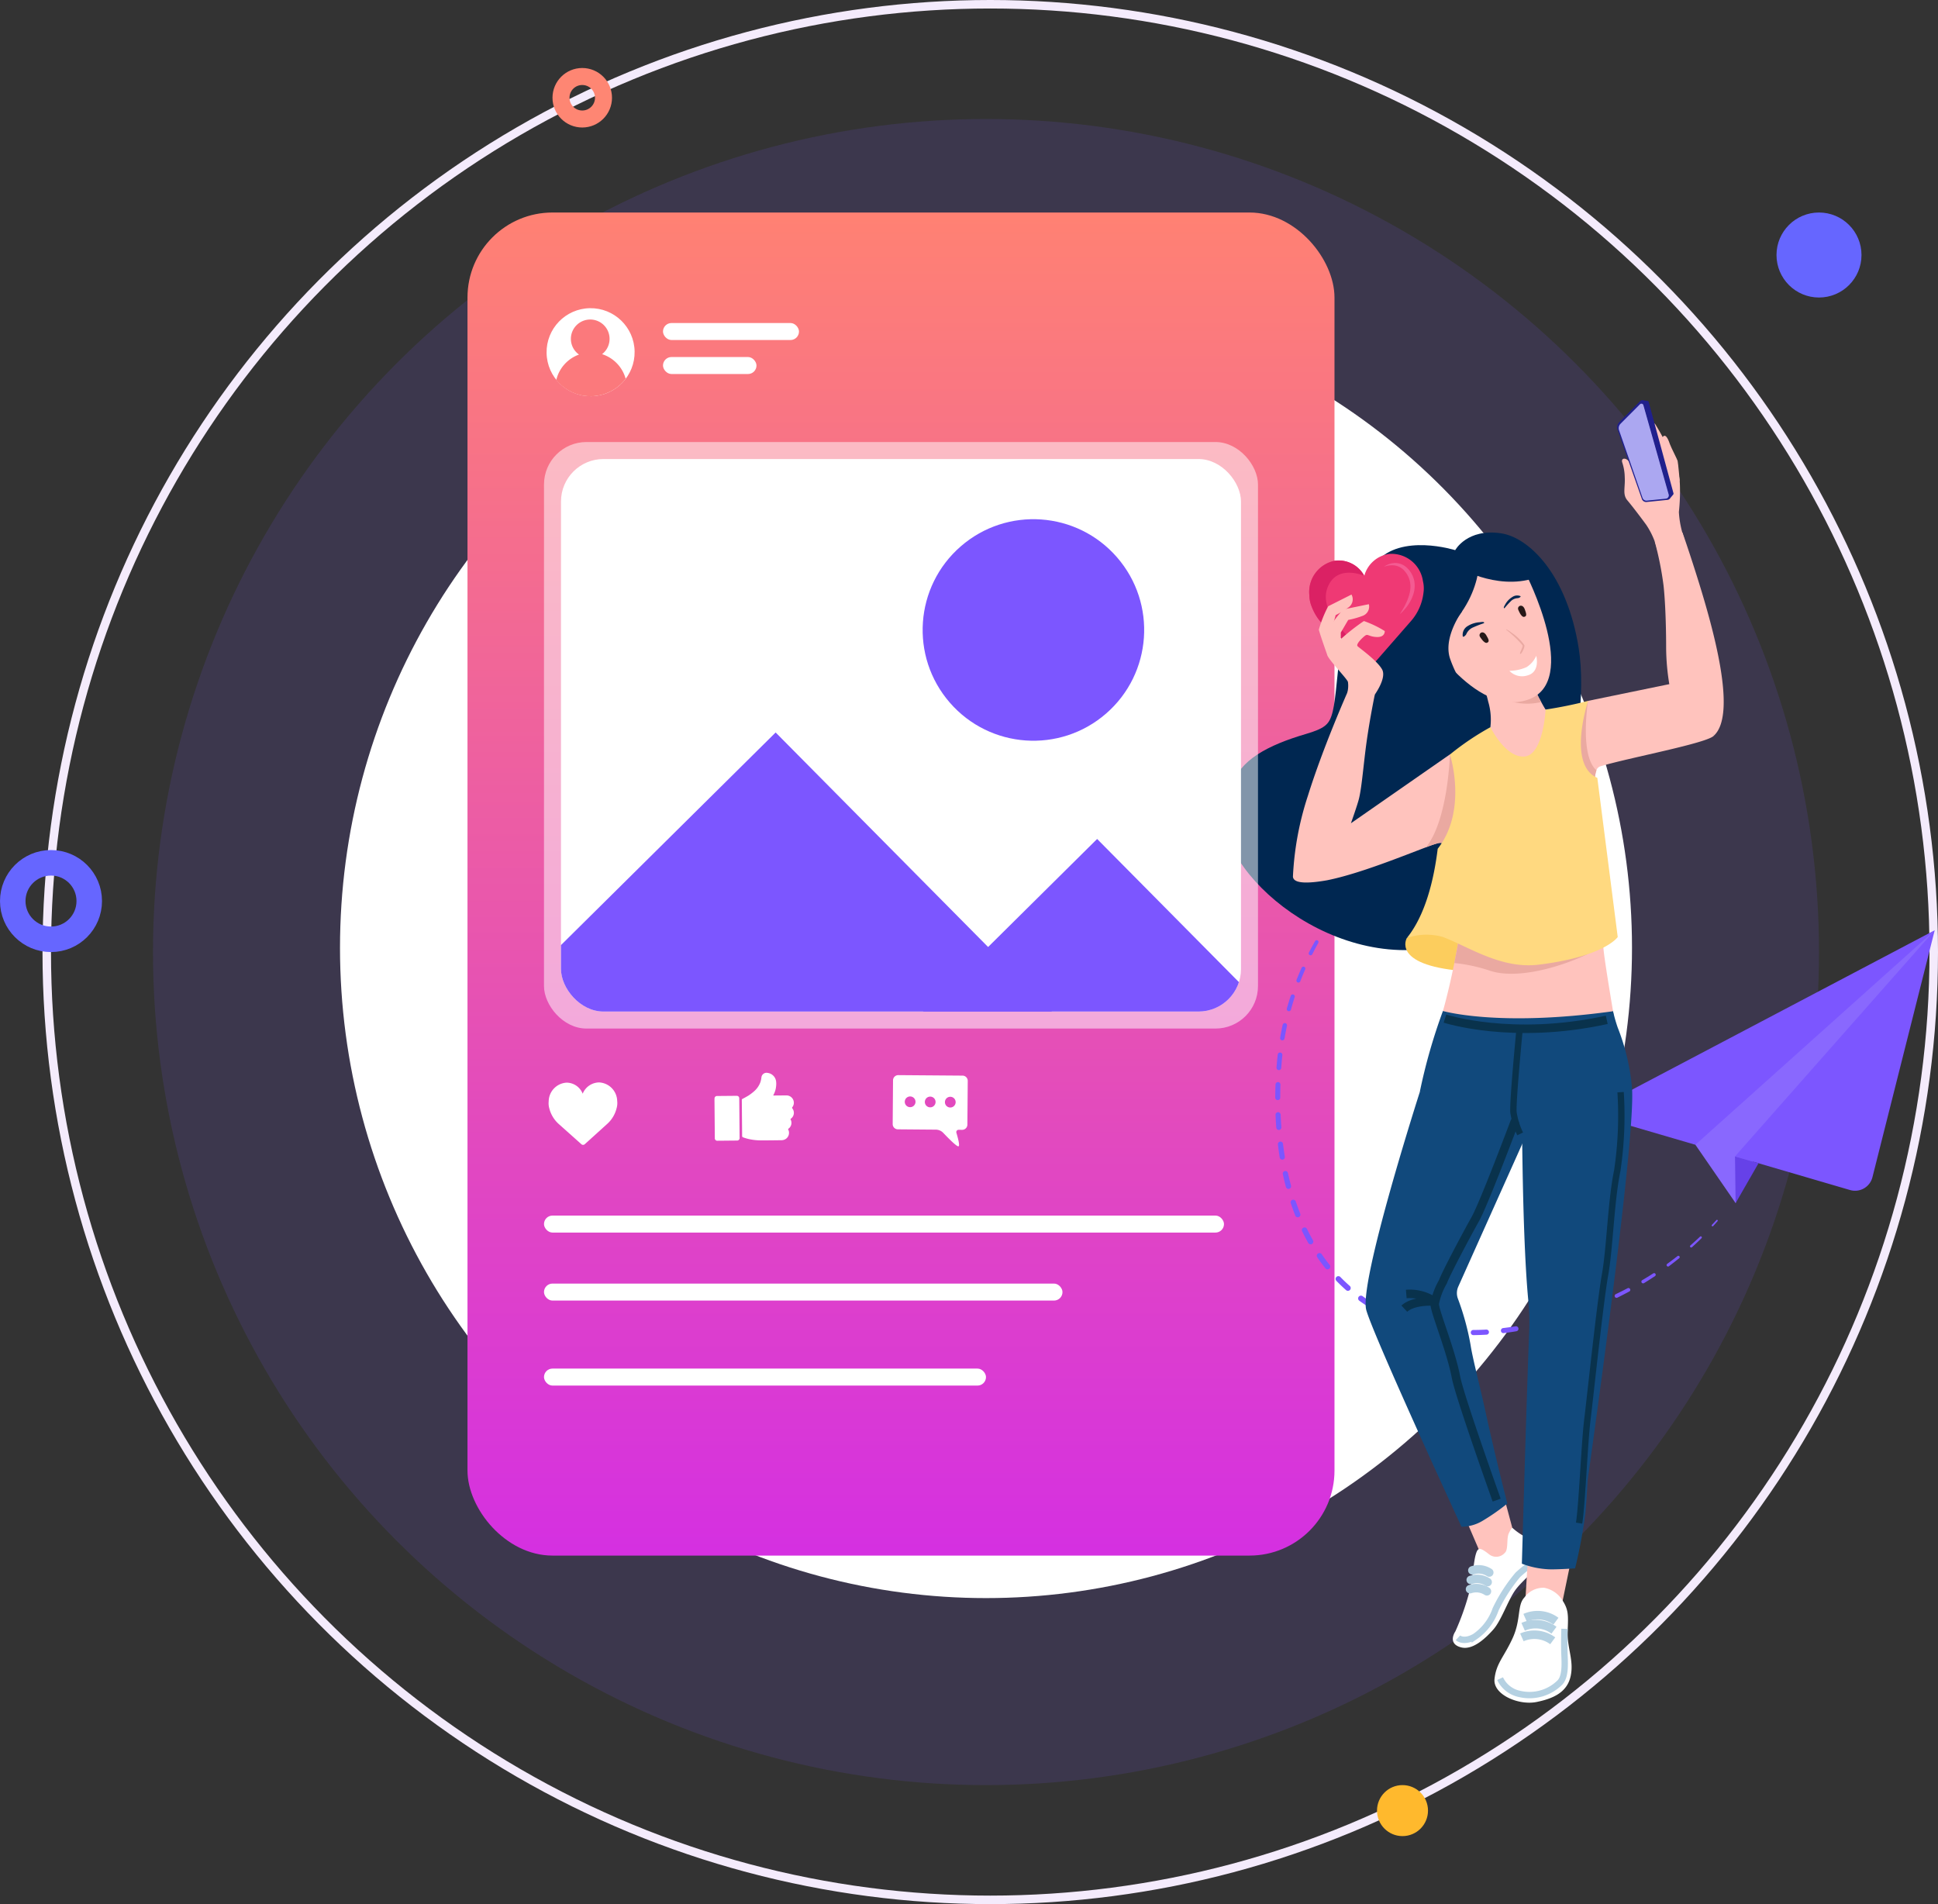 <svg xmlns="http://www.w3.org/2000/svg" xmlns:xlink="http://www.w3.org/1999/xlink" width="228" height="224" viewBox="0 0 228 224"><rect x="0" y="0" width="228" height="224" fill="#333333" stroke="none"/><defs><style>.a,.ag{fill:#fff;}.ac,.ad,.aj,.b,.d,.e,.n,.p,.q,.r{fill:none;}.b{stroke:#f4ebfc;}.c,.k{fill:#7c56ff;}.c{opacity:0.13;}.d{stroke:#66f;stroke-width:3px;}.e{stroke:#fe8673;}.e,.n{stroke-width:2px;}.f{fill:#66f;}.g{fill:#ffb92d;}.h{stroke:rgba(0,0,0,0);fill:url(#a);}.i{fill:#fb797c;}.j{fill:#e249be;}.l{fill:#8968fe;}.m{fill:#6641e8;}.n{stroke:#002751;}.ac,.ad,.n,.p,.q,.r{stroke-miterlimit:10;}.o{fill:#ffc3bd;}.p,.q,.r{stroke:#b5d1e2;}.ac,.p{stroke-width:0.75px;}.q{stroke-linecap:round;}.s{fill:#002751;}.t{fill:#eaa9a1;}.u{fill:#ef3974;}.v{fill:#db2164;}.w{fill:#f45b92;}.x{fill:#fccd5d;}.y{fill:#ffd980;}.z{fill:#11497c;}.aa{fill:#20208c;}.ab{fill:#aba7f1;}.ac,.ad{stroke:#09324c;}.ae{fill:#261818;}.af{fill:#b86d61;opacity:0.3;}.ag{opacity:0.51;}.ah{clip-path:url(#b);}.ai{stroke:none;}</style><linearGradient id="a" x1="0.5" x2="0.5" y2="1" gradientUnits="objectBoundingBox"><stop offset="0" stop-color="#ff8173"/><stop offset="1" stop-color="#d530e1"/></linearGradient><clipPath id="b"><rect class="a" width="80" height="65" rx="5" transform="translate(1318 5319)"/></clipPath></defs><g transform="translate(-427.446 -6064.859)"><g class="b" transform="translate(432.446 6064.859)"><ellipse class="ai" cx="111.5" cy="112" rx="111.5" ry="112"/><ellipse class="aj" cx="111.5" cy="112" rx="111" ry="111.5"/></g><circle class="c" cx="98" cy="98" r="98" transform="translate(445.446 6078.859)"/><ellipse class="a" cx="76" cy="76.5" rx="76" ry="76.5" transform="translate(467.446 6099.859)"/><g class="d" transform="translate(427.446 6164.859)"><circle class="ai" cx="6" cy="6" r="6"/><circle class="aj" cx="6" cy="6" r="4.5"/></g><g class="e" transform="translate(492.446 6072.859)"><circle class="ai" cx="3.5" cy="3.5" r="3.5"/><circle class="aj" cx="3.5" cy="3.5" r="2.5"/></g><circle class="f" cx="5" cy="5" r="5" transform="translate(636.446 6089.859)"/><circle class="g" cx="3" cy="3" r="3" transform="translate(589.446 6274.859)"/><rect class="h" width="102" height="158" rx="10" transform="translate(482.445 6089.859)"/><g transform="translate(493.923 6103.645) rotate(-1)"><ellipse class="a" cx="5.179" cy="5.178" rx="5.179" ry="5.178" transform="translate(-2.22 -2.479)"/><path class="i" d="M5.439,4.1A2.276,2.276,0,1,0,1.8,2.275,2.263,2.263,0,0,0,2.724,4.1,4.209,4.209,0,0,0,0,7.041a5.189,5.189,0,0,0,8.163,0A4.209,4.209,0,0,0,5.439,4.1Z" transform="translate(-1.134 -1.147)"/></g><g transform="translate(-45.636 5763.813)"><g transform="translate(535.572 442.782)"><path class="a" d="M8.032,2.024A2.238,2.238,0,0,0,5.754.006a2.114,2.114,0,0,0-1.829,1.46A2.048,2.048,0,0,0,1.94.3,2.238,2.238,0,0,0,0,2.651a2.169,2.169,0,0,0,.132.818A3.662,3.662,0,0,0,1.391,5.236L4.186,7.4a.3.3,0,0,0,.4-.03L7.062,4.793a3.657,3.657,0,0,0,.967-1.94A2.181,2.181,0,0,0,8.032,2.024Z" transform="matrix(0.998, 0.07, -0.07, 0.998, 2.247, -14.809)"/></g><g transform="translate(583.958 437.953)"><g transform="matrix(0.996, 0.087, -0.087, 0.996, -5.704, -11.075)"><path class="a" d="M8.1,0,.566.6A.615.615,0,0,0,0,1.259L.408,6.393a.614.614,0,0,0,.661.564l4.443-.351a1.23,1.23,0,0,1,.912.3c.844.745,1.764,1.5,1.926,1.421s-.094-.822-.386-1.568a.27.27,0,0,1,.23-.369l.412-.032A.614.614,0,0,0,9.17,5.7L8.764.566A.614.614,0,0,0,8.1,0Z"/><g transform="translate(1.595 2.605)"><path class="j" d="M1.26.581A.631.631,0,1,1,.581,0,.631.631,0,0,1,1.26.581Z" transform="translate(2.355 0.186)"/><path class="j" d="M1.26.581A.631.631,0,1,1,.581,0,.631.631,0,0,1,1.26.581Z" transform="translate(0 0.372)"/><path class="j" d="M1.26.581A.631.631,0,1,1,.581,0,.631.631,0,0,1,1.26.581Z" transform="translate(4.71 0)"/></g></g></g><g transform="translate(558.073 437.967)"><g transform="matrix(0.998, 0.07, -0.07, 0.998, -0.696, -11.136)"><path class="a" d="M623.886,448.345a.848.848,0,0,0,.04-.9.866.866,0,0,0-.859-.438c-.468.034-.937.074-1.406.109-.036,0-.072.018-.105-.009a.086.086,0,0,1-.015.009.074.074,0,0,0,.014-.009c.033-.082.068-.163.1-.246a2.586,2.586,0,0,0,.161-.9,2.136,2.136,0,0,0-.049-.555,1.152,1.152,0,0,0-1.07-.889.6.6,0,0,0-.675.556,3.355,3.355,0,0,1-.07.552,2.618,2.618,0,0,1-.648,1.132,5.48,5.48,0,0,1-.665.585h0c-.216.149-.434.295-.66.429a.147.147,0,0,0-.072.138l.335,4.234a.149.149,0,0,0,.106.132,5.7,5.7,0,0,0,.668.152,6.72,6.72,0,0,0,1.566.054c.759-.05,1.517-.117,2.275-.178a1.093,1.093,0,0,0,.242-.043.861.861,0,0,0,.5-1.259c-.031-.051-.022-.078.021-.116a.84.84,0,0,0,.179-1.077.077.077,0,0,1,.021-.116.848.848,0,0,0,.08-1.218C623.856,448.418,623.857,448.39,623.886,448.345Z" transform="translate(-614.685 -444.508)"/><path class="a" d="M611.433,453.514V453.5l0-.056a.373.373,0,0,0-.072-.232c-.007-.008-.015-.013-.022-.02a.217.217,0,0,0-.023-.02l-.025-.017-.024-.012a.287.287,0,0,0-.04-.015h-.005a.339.339,0,0,0-.116-.011l-1.151.091-1.151.091a.332.332,0,0,0-.113.029l0,0a.265.265,0,0,0-.037.022l-.022.016-.023.021c-.007.008-.013.015-.019.024s-.013.014-.019.023a.374.374,0,0,0-.035.24l0,.056v.02q.137,1.734.274,3.468c.027.341.053.682.081,1.023a.29.29,0,0,0,.347.3l.58-.046c.1-.005.19-.016.285-.023l.263-.021.263-.021c.095-.009.19-.012.285-.023l.58-.046a.29.29,0,0,0,.3-.348c-.025-.341-.054-.682-.08-1.023q-.137-1.734-.274-3.468Z" transform="translate(-608.523 -450.164)"/></g></g></g><g transform="translate(-61.833 5121.77)"><g transform="translate(639.309 1041.298)"><path class="k" d="M1108.439,1041.464l-.609.47h0a.1.1,0,1,1-.121-.157h0l.62-.461a.092.092,0,0,1,.111.147Z" transform="translate(-1092.451 -1041.298)"/><path class="k" d="M1025.644,1093.534q-.577.5-1.135,1.03a.131.131,0,0,1-.179-.191h0q.569-.52,1.16-1.016a.117.117,0,0,1,.153.178Z" transform="translate(-1011.78 -1091.637)"/><path class="k" d="M948.7,1166.6q-.533.55-1.045,1.12a.155.155,0,0,1-.231-.208v0q.524-.566,1.068-1.113a.145.145,0,0,1,.206.2Z" transform="translate(-937.374 -1162.291)"/><path class="k" d="M878.508,1246.138q-.484.593-.946,1.2a.179.179,0,0,1-.286-.216l0,0q.474-.61.97-1.2a.169.169,0,0,1,.26.215Z" transform="translate(-869.509 -1239.216)"/><path class="k" d="M815.82,1331.6q-.43.632-.835,1.281a.2.2,0,1,1-.345-.215l0,0q.418-.65.861-1.283a.193.193,0,0,1,.317.219Z" transform="translate(-808.913 -1321.874)"/><path class="k" d="M761.692,1422.606q-.372.668-.715,1.35a.221.221,0,1,1-.4-.2v0q.353-.688.735-1.36a.215.215,0,0,1,.374.21Z" transform="translate(-756.618 -1409.907)"/><path class="k" d="M716.867,1518.806q-.306.7-.581,1.412a.236.236,0,0,1-.44-.17v0q.285-.72.6-1.426a.229.229,0,0,1,.42.185Z" transform="translate(-713.344 -1502.979)"/><path class="k" d="M682.011,1619.27q-.235.726-.437,1.462a.251.251,0,1,1-.483-.133v0q.212-.745.456-1.479a.244.244,0,0,1,.464.152Z" transform="translate(-679.724 -1600.181)"/><path class="k" d="M657.626,1723.1q-.16.746-.288,1.5a.265.265,0,1,1-.523-.089v0q.136-.762.3-1.518a.259.259,0,0,1,.506.111Z" transform="translate(-656.243 -1700.642)"/><path class="k" d="M644.479,1829.31q-.079.76-.132,1.522a.28.28,0,0,1-.559-.039v0q.06-.771.146-1.54a.274.274,0,0,1,.544.059Z" transform="translate(-643.642 -1803.413)"/><path class="k" d="M639.917,1936.7c-.015.509-.02,1.019-.021,1.528a.294.294,0,1,1-.588,0h0c0-.516.013-1.031.032-1.546a.288.288,0,0,1,.576.019Z" transform="translate(-639.309 -1907.314)"/><path class="k" d="M640.994,2044.528q.032.763.09,1.524a.3.3,0,1,1-.6.045h0q-.057-.772-.087-1.545a.3.3,0,0,1,.593-.024Z" transform="translate(-640.365 -2011.655)"/><path class="k" d="M649.482,2152.123q.093.757.215,1.51a.3.3,0,0,1-.6.1h0q-.122-.765-.215-1.534a.3.3,0,0,1,.6-.073Z" transform="translate(-648.571 -2115.772)"/><path class="k" d="M667.238,2258.554q.163.744.359,1.48a.308.308,0,0,1-.6.159h0q-.2-.75-.361-1.509a.306.306,0,0,1,.6-.13Z" transform="translate(-665.745 -2218.769)"/><path class="k" d="M695.619,2362.628q.243.721.523,1.427a.313.313,0,0,1-.582.231h0q-.286-.724-.531-1.461a.311.311,0,0,1,.59-.2Z" transform="translate(-693.203 -2319.489)"/><path class="k" d="M736.162,2462.552q.333.682.707,1.342a.318.318,0,1,1-.553.314h0q-.383-.678-.722-1.38a.316.316,0,0,1,.568-.276Z" transform="translate(-732.435 -2416.199)"/><path class="k" d="M790.238,2555.8q.43.623.9,1.214a.323.323,0,1,1-.5.4h0q-.486-.61-.928-1.254a.321.321,0,0,1,.529-.364Z" transform="translate(-784.768 -2506.456)"/><path class="k" d="M858.428,2639.235q.527.542,1.095,1.043a.328.328,0,1,1-.434.491h0q-.584-.519-1.128-1.081a.326.326,0,0,1,.468-.454Z" transform="translate(-850.768 -2587.217)"/><path class="k" d="M939.879,2709.741q.306.222.62.433c.209.141.424.273.636.409l.01.006a.327.327,0,0,1-.353.552c-.22-.14-.442-.275-.658-.42s-.431-.292-.642-.445a.33.33,0,1,1,.386-.536Z" transform="translate(-929.605 -2655.467)"/><path class="k" d="M1032.627,2765.505q.679.333,1.382.615a.321.321,0,0,1-.238.6q-.725-.288-1.429-.63a.324.324,0,0,1,.283-.583Z" transform="translate(-1019.395 -2709.448)"/><path class="k" d="M1133.5,2804.691q.726.215,1.467.378a.314.314,0,0,1-.135.614q-.762-.166-1.511-.384a.317.317,0,0,1,.177-.609Z" transform="translate(-1117.05 -2747.38)"/><path class="k" d="M1239.389,2827.05q.752.1,1.51.153a.308.308,0,0,1-.042.614q-.776-.052-1.549-.152a.311.311,0,0,1,.08-.616Z" transform="translate(-1219.55 -2769.023)"/><path class="k" d="M1347.406,2832.5q.76,0,1.521-.045a.3.3,0,0,1,.035.6q-.775.046-1.552.052a.3.3,0,0,1,0-.608Z" transform="translate(-1324.104 -2774.252)"/><path class="k" d="M1455.433,2820.713q.756-.09,1.509-.214a.295.295,0,0,1,.1.581q-.764.129-1.534.224a.3.3,0,0,1-.073-.591Z" transform="translate(-1428.661 -2762.683)"/><path class="k" d="M1562.253,2798.659q.746-.161,1.485-.351a.277.277,0,0,1,.141.536q-.747.2-1.5.373a.286.286,0,0,1-.127-.557Z" transform="translate(-1532.045 -2741.209)"/><path class="k" d="M1667.268,2767.7q.73-.224,1.453-.473a.257.257,0,0,1,.17.485q-.728.26-1.465.495a.266.266,0,0,1-.161-.507Z" transform="translate(-1633.684 -2711.133)"/><path class="k" d="M1769.727,2728.9q.712-.279,1.415-.581a.237.237,0,0,1,.19.435q-.706.313-1.423.6a.246.246,0,0,1-.185-.456Z" transform="translate(-1732.845 -2673.48)"/><path class="k" d="M1869.219,2682.745q.69-.331,1.369-.685a.217.217,0,0,1,.2.385c-.454.242-.911.479-1.373.707a.226.226,0,1,1-.2-.4Z" transform="translate(-1829.131 -2628.723)"/><path class="k" d="M1965.115,2628.86q.66-.386,1.3-.8a.19.19,0,0,1,.208.317q-.642.43-1.3.832a.2.2,0,0,1-.212-.347Z" transform="translate(-1921.938 -2576.472)"/><path class="k" d="M2056.1,2566.418q.62-.448,1.222-.921a.158.158,0,0,1,.2.247q-.6.488-1.216.951a.172.172,0,0,1-.206-.275Z" transform="translate(-2009.999 -2515.938)"/><path class="k" d="M2141.027,2496.092c.384-.336.761-.681,1.133-1.031a.125.125,0,0,1,.174.18c-.365.362-.74.714-1.121,1.06a.14.14,0,0,1-.189-.208Z" transform="translate(-2092.184 -2447.79)"/><path class="k" d="M2219.542,2435.743l.527-.561h0a.092.092,0,0,1,.135.125l-.515.576a.1.1,0,0,1-.151-.135h0Z" transform="translate(-2168.167 -2389.861)"/></g><g transform="translate(677.428 1052.524)"><path class="l" d="M2160.44,2163.328l4.735,6.866,2.614-6.158Z" transform="translate(-2149.133 -2138.095)"/><path class="k" d="M1851.914,1386.776l-7.325,29.05a2.111,2.111,0,0,1-2.64,1.51l-28.89-8.453a.846.846,0,0,1-.157-1.561Z" transform="translate(-1812.45 -1386.776)"/><path class="l" d="M2160.526,1412.008l28.153-25.232-23.5,26.611,1.232,1.96Z" transform="translate(-2149.216 -1386.776)"/><path class="m" d="M2306.65,2206.532l-2.694,4.691-.074-5.488Z" transform="translate(-2287.914 -2179.125)"/></g></g><g transform="translate(571.476 6111.934)"><path class="n" d="M603.9,232.287s-4.444,1.365-5.48,10.041-.346,9.817-4.781,11.118-7.43,2.972-8.063,5.564" transform="translate(-583.734 -213.221)"/><g transform="translate(26.89 128.313)"><path class="o" d="M642.542,474.132l2.844,6.621a10.744,10.744,0,0,0,3.821-1.608l-2.036-7.589" transform="translate(-641.339 -471.556)"/><path class="a" d="M646.928,480.972a7.186,7.186,0,0,0,1.665,1.134c1.482.874,1.8,1.4,1.607,2.558s-2.143,2.494-2.987,3.741-1.594,3.5-2.528,4.55-2.416,2.443-3.783,2.087-.985-1.405-.668-1.885a30.327,30.327,0,0,0,1.572-4.375c.458-1.568.534-3.625.814-4.636.249-.9.494-.905,1.6-.036a1.34,1.34,0,0,0,1.828-.19c.437-.371.183-1.684.465-2.284S646.928,480.972,646.928,480.972Z" transform="translate(-639.931 -476.633)"/><path class="p" d="M641.235,498.639s.662.617,1.987-.131a6.451,6.451,0,0,0,2.448-3.225,18.981,18.981,0,0,1,2.62-4.061,16.265,16.265,0,0,1,1.9-1.5" transform="translate(-640.634 -481.353)"/><path class="q" d="M644.324,496.507a2.306,2.306,0,0,1,1.989.252" transform="translate(-642.3 -484.945)"/><path class="q" d="M644.509,494.151a2.3,2.3,0,0,1,1.989.252" transform="translate(-642.4 -483.675)"/><path class="q" d="M644.919,491.712a2.305,2.305,0,0,1,1.989.251" transform="translate(-642.621 -482.36)"/></g><g transform="translate(31.783 135.137)"><path class="o" d="M658.712,486.587l-.435,7.193a10.741,10.741,0,0,0,4.136.282l1.592-7.695" transform="translate(-654.717 -486.366)"/><path class="a" d="M656.4,496.3a3.235,3.235,0,0,1,2.079,1.36c.8,1.192.769,1.773.688,3.741s.751,3.418.359,5.269-1.918,2.641-4.014,3.066-5.151-.857-4.948-2.713,1.094-2.547,2.12-4.776.516-3.895,1.4-4.812A2.735,2.735,0,0,1,656.4,496.3Z" transform="translate(-650.551 -491.725)"/><path class="r" d="M658.385,503.608a3.63,3.63,0,0,1,3.629.4" transform="translate(-654.775 -495.502)"/><path class="r" d="M657.887,505.908a3.629,3.629,0,0,1,3.629.4" transform="translate(-654.507 -496.742)"/><path class="r" d="M657.567,508.609a3.629,3.629,0,0,1,3.629.4" transform="translate(-654.334 -498.199)"/><path class="p" d="M652.006,512.642a3.24,3.24,0,0,0,2.3,1.8,5.063,5.063,0,0,0,4.77-1.382c.7-.8.518-2.477.489-3.658s.017-2.62.017-2.62" transform="translate(-651.336 -497.378)"/></g><path class="s" d="M608.742,228.948s-6.429-2.031-9.318,1.446-.856,15.1-4.053,18.8-9.814,2.295-13.257,8.829,10.136,20.025,23.92,17.714,18.852-25.1,17.241-35.245c-1.391-8.764-5.882-13.034-9.127-13.525C610.14,226.36,608.742,228.948,608.742,228.948Z" transform="translate(-581.573 -211.302)"/><path class="o" d="M668.611,267.283l-2.267,4.33v.007l-2.729,5.215,3.155-.036,2.66-.033a3.307,3.307,0,0,1,.171-1.321.728.728,0,0,1,.44-.455c3.224-.994,12.792-2.755,13.4-3.643l-4.152-6.263Z" transform="translate(-625.813 -231.907)"/><g transform="translate(19.673 16.214)"><path class="o" d="M654.665,265.16s-.636,5.58-1.663,6.128a3.871,3.871,0,0,1-4.128-.912,4.715,4.715,0,0,1-1.18-3.424,7.431,7.431,0,0,0-.258-3.013c-.06-.272-.134-.548-.212-.811a31.636,31.636,0,0,0-1.092-3.184l5.391-1.212a20.186,20.186,0,0,0,.931,2.719c.129.323.263.631.4.912.018.037.032.069.051.106.286.613.553,1.129.774,1.525.3.562.511.885.511.885Z" transform="translate(-636.059 -244.695)"/><path class="t" d="M657.1,268.243a7.144,7.144,0,0,1-4.617-.456l3.792-1.175c.018.037.032.069.051.106C656.61,267.331,656.878,267.847,657.1,268.243Z" transform="translate(-639.483 -248.944)"/><path class="o" d="M632.051,242.811s6.093,10.41,12.436,8.288-.227-14.853-.227-14.853S633.318,231.65,632.051,242.811Z" transform="translate(-628.466 -232.064)"/><path class="s" d="M634.629,232.287s.63,6.557-6.514,10.93L624.27,237Z" transform="translate(-624.27 -230.435)"/><path class="s" d="M639.455,231.551s4.774,2.954,9.385,1.422l-1.293-3.705-4.57-1-2.847,1.45-1.58.555" transform="translate(-631.97 -228.268)"/></g><path class="t" d="M672.227,279.339l-2.66.033a21.63,21.63,0,0,1-.764-2.9,16.132,16.132,0,0,1,.338-2.274v-.007c.091-.48.167-.888.178-1.055.029-.455.273-2.256.273-2.256l1.816-1.019s-1.027,6.4.99,8.163A3.308,3.308,0,0,0,672.227,279.339Z" transform="translate(-628.609 -234.479)"/><g transform="translate(10.009 18.064)"><path class="u" d="M616.723,236.891a3.6,3.6,0,0,0-.062-1.386,3.739,3.739,0,0,0-3.957-3.2,3.537,3.537,0,0,0-2.943,2.58,3.429,3.429,0,0,0-3.411-1.787,3.745,3.745,0,0,0-3.053,4.073,3.6,3.6,0,0,0,.284,1.356,6.1,6.1,0,0,0,2.236,2.854l5.21,3.663,4.231-4.841A6.11,6.11,0,0,0,616.723,236.891Z" transform="translate(-603.295 -232.283)"/><path class="v" d="M611.027,245.975l-5.21-3.663a6.1,6.1,0,0,1-2.236-2.854,3.6,3.6,0,0,1-.284-1.356,3.745,3.745,0,0,1,3.053-4.073,3.429,3.429,0,0,1,3.411,1.787s-2.954-1.32-4.162,1.017C604.055,239.82,607.743,242.951,611.027,245.975Z" transform="translate(-603.295 -233.21)"/><path class="w" d="M622.377,235.1a1.628,1.628,0,0,1,.322-.2,2.247,2.247,0,0,1,.992-.241,2,2,0,0,1,1.376.564,2.79,2.79,0,0,1,.524.658,2.9,2.9,0,0,1,.325.819,3.209,3.209,0,0,1-.112,1.687,4.837,4.837,0,0,1-.652,1.276,6.068,6.068,0,0,1-.646.76,3.059,3.059,0,0,1-.281.251s.078-.113.2-.312a8.9,8.9,0,0,0,.475-.847,6.31,6.31,0,0,0,.471-1.251,3.137,3.137,0,0,0,.043-1.454,2.537,2.537,0,0,0-.256-.68,3,3,0,0,0-.416-.585,1.871,1.871,0,0,0-1.079-.59,2.443,2.443,0,0,0-.934.039A2.8,2.8,0,0,0,622.377,235.1Z" transform="translate(-613.584 -233.567)"/></g><g transform="translate(8.075 22.871)"><path class="o" d="M621.3,278.182l-.692,5.459-.189.1-3.523,1.878c-.076-.215-.28-.349-.717-.251a14.383,14.383,0,0,0-1.415.484c-2.6.975-7.8,3.1-11.547,3.861l-.044.011c-2.329.415-4.04.422-4.069-.437a35.614,35.614,0,0,1,1.762-9.5c1.787-5.731,4.669-12.209,4.669-12.209l3.2.313s-.56,2.68-.957,5.493c-.364,2.589-.553,5.263-.893,6.7-.179.753-.96,2.944-.96,2.944l11.645-8.1,1.729,1.5Z" transform="translate(-599.098 -256.124)"/><g transform="translate(3.046)"><path class="o" d="M613.322,258.3s1.576-2.086.979-3.146-2.688-2.513-2.887-2.741.569-.985.9-1.226.434.132,1.373.164.929-.612.934-.7a12.178,12.178,0,0,0-2.457-1.18,24.078,24.078,0,0,0-2.5,1.935c-.137.116-1.76,1.544-1.828,1.966s2.3,2.816,2.449,3.252a3.108,3.108,0,0,1-.082,1.3" transform="translate(-606.857 -246.358)"/><path class="o" d="M607.85,251.035s.112-2.09.116-2.874a14.294,14.294,0,0,1,1.78-2.372l3.008-.617a1.158,1.158,0,0,1-.655,1.339,9.788,9.788,0,0,1-1.774.511l-.872,1.487v1.282" transform="translate(-606.863 -244.04)"/><path class="o" d="M606.7,249.8s-.785-2.194-.986-2.953a14.293,14.293,0,0,1,1.1-2.755l2.742-1.381a1.159,1.159,0,0,1-.283,1.463,9.769,9.769,0,0,1-1.579.957l-.453,1.663.335,1.238" transform="translate(-605.709 -242.715)"/></g><path class="t" d="M638.744,292.35l-3.523,1.878c-.077-.215-.28-.349-.717-.251a14.382,14.382,0,0,0-1.416.484c2.613-3.246,2.809-10.917,2.809-10.917l1.485.579.244.924.455,1.743A40.576,40.576,0,0,1,638.744,292.35Z" transform="translate(-617.427 -264.731)"/></g><g transform="translate(21.301 35.376)"><path class="x" d="M627.979,328.367s-1.845,3.147,6.434,3.862l.637-3.862-3.275-1.745Z" transform="translate(-627.803 -300.466)"/><path class="o" d="M657.424,333.909s-3.918,1.909-11.522,1.5a32.263,32.263,0,0,1-8.493-1.532s.626-2.1,1.339-5.641c.185-.935.382-1.969.571-3.093l4.1-1.041,12.544-3.173s.2,4.409.357,5.871C656.518,328.59,657.424,333.909,657.424,333.909Z" transform="translate(-632.983 -297.398)"/><path class="t" d="M658.108,329.751c-3.246,2.071-9.76,4.338-13.552,3.122a19.288,19.288,0,0,0-4.24-.921c.185-.935.382-1.969.571-3.093l4.1-1.041Z" transform="translate(-634.551 -301.112)"/><path class="y" d="M653,297.635s-1.527,2.3-9.28,3.252c-4.4.539-8.136-2.042-11.281-3.252a6.974,6.974,0,0,0-4.251.122c2.154-2.664,3.17-6.75,3.632-10.5v0c3.567-4.56,1.438-11.091,1.438-11.091a32.038,32.038,0,0,1,4.764-3.215s1.754,3.614,3.992,3.45,2.5-5.524,2.5-5.524a49.863,49.863,0,0,0,5-1.019.01.01,0,0,1,0,.007c-.076.233-1.936,5.958.094,8.319a2.687,2.687,0,0,0,.99.728Z" transform="translate(-628.009 -269.856)"/><path class="z" d="M654.23,349.063c.546,4.185.887,9.522.887,9.522H631.486a65.994,65.994,0,0,1,2.729-9.553S640.705,350.943,654.23,349.063Z" transform="translate(-629.789 -312.551)"/></g><path class="o" d="M683.151,203.528a5.809,5.809,0,0,1,.3,1.742c.072,1.246-.289,2.028.313,2.738.329.387,1.2,1.489,2.213,2.87A9.288,9.288,0,0,1,687.3,213.9l3.144-1.418a11.149,11.149,0,0,1-.624-3.114,22.186,22.186,0,0,0,.122-3.119,6.31,6.31,0,0,0-.371-2.054,30.292,30.292,0,0,0-2.463-5.045c-.427-.793-1.222.515-1.145.91a20.884,20.884,0,0,0,.281,2.1c.18.712.055,2.865-.676,3.607s-1.042-.947-1.281-1.7C683.924,202.91,682.966,202.873,683.151,203.528Z" transform="translate(-636.335 -196.217)"/><path class="o" d="M691.5,227.942a38.492,38.492,0,0,1,1.028,5.129c.173,1.539.309,4.272.309,7.375a27.313,27.313,0,0,0,.43,4.591l5.213,5.708c2.728-2.575-.089-12.618-2.1-18.974-1-3.159-1.623-4.9-1.623-4.9Z" transform="translate(-640.851 -211.302)"/><g transform="translate(46.222 0)"><path class="aa" d="M681.937,196.54l2.863,8.165a.53.53,0,0,0,.552.353l2.463-.25a.428.428,0,0,0,.368-.538L685.09,193.3a.269.269,0,0,0-.454-.144L682.11,195.7A.823.823,0,0,0,681.937,196.54Z" transform="translate(-681.889 -193.079)"/><path class="ab" d="M682.33,197.106l2.759,7.948a.483.483,0,0,0,.5.323l2.247-.228a.391.391,0,0,0,.334-.492L685.2,194.171a.245.245,0,0,0-.411-.13l-2.294,2.3A.746.746,0,0,0,682.33,197.106Z" transform="translate(-682.103 -193.559)"/><path class="aa" d="M688.349,193.089l.6.086a.17.17,0,0,1,.136.13L692,204.035a.172.172,0,0,1-.036.158l-.348.414Z" transform="translate(-685.372 -193.084)"/></g><path class="o" d="M693.743,204.248s-.585-1.7-.221-2.01.651.552.794.948.827,1.709.893,1.93.256,2.464.256,2.464l-1.5-2.938" transform="translate(-641.875 -197.982)"/><path class="z" d="M624.036,365.115s-7.207,22.435-6.284,25.651,11.192,25.469,11.192,25.469a4.83,4.83,0,0,0,2.49-.7,24.965,24.965,0,0,0,2.909-2.029s-1.457-5.659-2.6-10.94c-.582-2.692-1.49-6.146-1.72-7.675a30.666,30.666,0,0,0-1.5-5.495,1.873,1.873,0,0,1,.049-1.413l9.3-20.751,1.058-5.161-7.622-.927Z" transform="translate(-601.038 -283.704)"/><path class="z" d="M670.5,357.89a25.418,25.418,0,0,0-1.664-6.882,19.145,19.145,0,0,1-.546-1.91l-10.726,7.667s-.064,17.852.757,26.357a25.364,25.364,0,0,1,.11,3.48c-.3,7.429-.866,27.487-.866,27.487a10.153,10.153,0,0,0,3.022.651c.822.063,3.241-.1,3.241-.1a59.137,59.137,0,0,0,1.215-6.529c.131-1.417.259-3.825.259-3.825h0C667.422,389.136,671.021,362.24,670.5,357.89Z" transform="translate(-622.551 -277.21)"/><path class="ac" d="M677.056,369.765a43.746,43.746,0,0,1-.392,9.225c-.749,3.629-.864,9.043-1.44,12.268s-1.728,14.226-2.073,16.991-.634,10.137-.979,12.21" transform="translate(-630.427 -288.354)"/><path class="ac" d="M656.14,353.412s-.846,8.716-.731,9.906a8.666,8.666,0,0,0,.787,2.534" transform="translate(-621.382 -279.536)"/><path class="ad" d="M644.763,377.024s-3.649,9.74-4.686,11.583-3.467,6.417-3.807,7.372a8.239,8.239,0,0,0-.973,2.592c0,.922,1.9,5.414,2.509,8.639.426,2.255,4.785,14.457,4.785,14.457" transform="translate(-610.543 -292.268)"/><path class="ad" d="M627.777,421.264a5.134,5.134,0,0,1,3.258.834c.022.015.014.053-.013.052-.463-.024-2.484-.073-3.475.841" transform="translate(-606.364 -316.113)"/><path class="ad" d="M637.922,350.974s7.919,2.592,19.036.144" transform="translate(-611.958 -278.221)"/><path class="ae" d="M646.8,252.876s.5.846.837.711.173-.423-.082-.869C647.159,252.022,646.579,252.5,646.8,252.876Z" transform="translate(-616.72 -225.047)"/><path class="ae" d="M656.6,246.011s.337.927.7.856.249-.386.079-.873C657.107,245.234,656.447,245.6,656.6,246.011Z" transform="translate(-622.017 -221.374)"/><path class="s" d="M642.839,251.172a1.563,1.563,0,0,1,.7-.77,13.2,13.2,0,0,1,1.38-.545c.09-.1.008-.2-.46-.116a3.046,3.046,0,0,0-1.566.53,1.194,1.194,0,0,0-.458,1.118C642.5,251.572,642.778,251.271,642.839,251.172Z" transform="translate(-614.377 -223.617)"/><path class="s" d="M654.615,243.25a1.253,1.253,0,0,0-.777.3,10.74,10.74,0,0,0-.8.874c-.1.039-.15-.051.047-.377a2.331,2.331,0,0,1,.874-.933.987.987,0,0,1,.941-.1C655.012,243.112,654.706,243.233,654.615,243.25Z" transform="translate(-620.06 -219.961)"/><path class="af" d="M654.245,252.025a5.615,5.615,0,0,1,1.442,1.424c.082.187-.312,1.051-.482,1.036s.361-.863.265-1.019a13.039,13.039,0,0,0-1.835-1.763C653.361,251.455,653.686,251.611,654.245,252.025Z" transform="translate(-620.378 -224.627)"/><path class="a" d="M657.539,258.349a3,3,0,0,1-1.142,1.334,5.169,5.169,0,0,1-2.016.434,2.056,2.056,0,0,0,2.14.535C658.039,260.234,657.539,258.349,657.539,258.349Z" transform="translate(-620.833 -228.275)"/><path class="s" d="M636.1,246.983s-2.262,3.033-1.422,5.561a14.739,14.739,0,0,0,2.452,4.415l-4.092-1.029-2.244-4.486.65-2.882,2.4-1.265Z" transform="translate(-608.116 -222.146)"/></g><rect class="a" width="16" height="2" rx="1" transform="translate(505.445 6102.859)"/><rect class="a" width="80" height="2" rx="1" transform="translate(491.445 6207.859)"/><rect class="a" width="61" height="2" rx="1" transform="translate(491.445 6215.859)"/><rect class="a" width="52" height="2" rx="1" transform="translate(491.445 6225.859)"/><rect class="a" width="11" height="2" rx="1" transform="translate(505.445 6106.859)"/><rect class="ag" width="84" height="69" rx="5" transform="translate(491.445 6116.859)"/><g class="ah" transform="translate(-824.555 799.859)"><rect class="a" width="80" height="65" rx="5" transform="translate(1318 5319)"/><g transform="matrix(0.998, 0.07, -0.07, 0.998, 1865.29, 5250.021)"><path class="k" d="M-379.585,262.784l.077,1.173-42.782,2.794,8.642-9.844,11.9-13.569Z" transform="translate(-73.111 -96.128)"/><path class="k" d="M-529.964,254.357l-.522-7.989,24.585-28.021,36.532,32.053Z" transform="translate(-7.547 -80.983)"/><circle class="k" cx="13.025" cy="13.025" r="13.025" transform="translate(-502.474 123.219) rotate(-45)"/></g></g></g></svg>